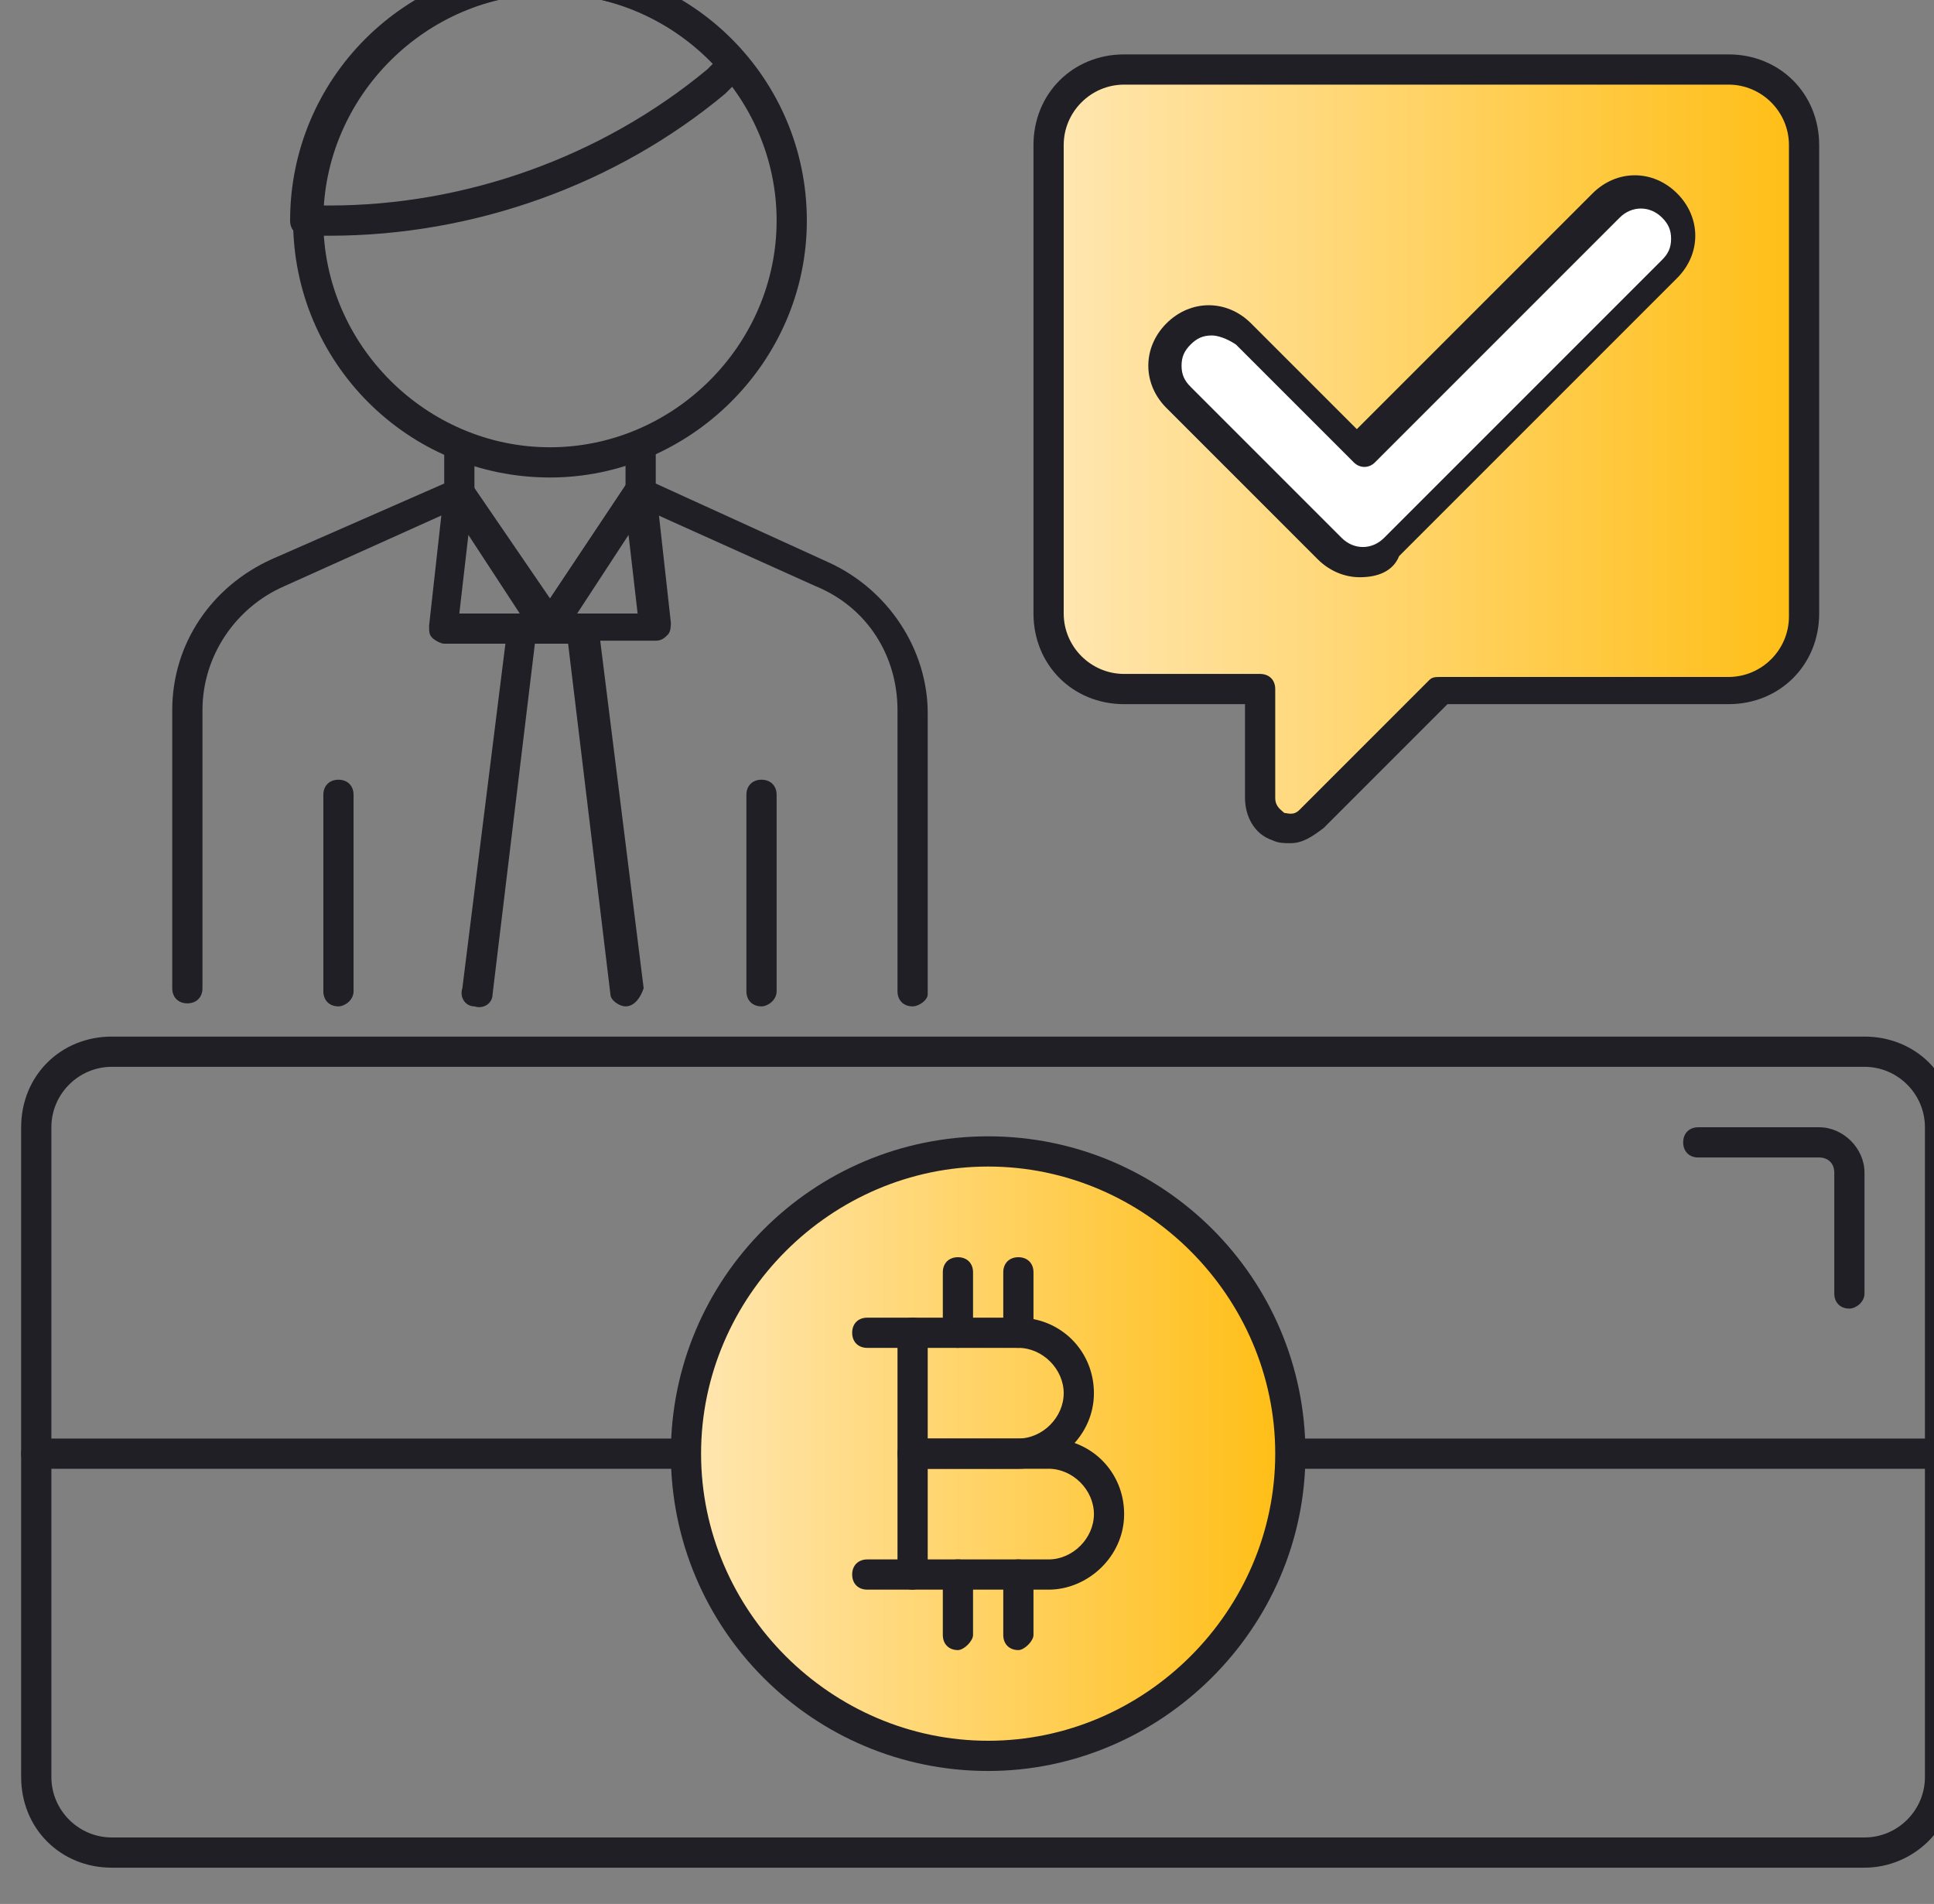 <?xml version="1.0" encoding="utf-8"?>
<!-- Generator: Adobe Illustrator 21.1.0, SVG Export Plug-In . SVG Version: 6.00 Build 0)  -->
<svg version="1.1" id="Icon_Set" xmlns="http://www.w3.org/2000/svg" xmlns:xlink="http://www.w3.org/1999/xlink" x="0px" y="0px"
	 viewBox="0 0 64 63" style="enable-background:new 0 0 64 63;" xml:space="preserve">
<rect x="0" y="0" width="64" height="63" fill="#808080" stroke="none"/>
<style type="text/css">
	.st0{fill:#1F1F25;}
	.st1{fill:#FF5252;}
	.st2{fill:#FFD740;}
	.st3{fill:#40C4FF;}
	.st4{fill:#FFFFFF;}
	.st5{fill:#4DB6AC;}
	.st6{fill:url(#SVGID_1_);}
	.st7{fill:url(#SVGID_2_);}
	.st8{fill:url(#SVGID_3_);}
	.st9{fill:url(#SVGID_4_);}
	.st10{fill:url(#SVGID_5_);}
	.st11{fill:#4FC3F7;}
	.st12{fill:url(#SVGID_6_);}
	.st13{fill:url(#SVGID_7_);}
	.st14{fill:url(#SVGID_8_);}
	.st15{fill:url(#SVGID_9_);}
	.st16{fill:url(#SVGID_10_);}
	.st17{fill:url(#SVGID_11_);}
	.st18{fill:url(#SVGID_12_);}
	.st19{fill:url(#SVGID_13_);}
	.st20{fill:#FFE6AE;}
	.st21{fill:url(#SVGID_14_);}
	.st22{display:none;fill:#1F1F25;}
	.st23{fill:url(#SVGID_15_);}
	.st24{fill:url(#SVGID_16_);}
	.st25{fill:url(#SVGID_17_);}
	.st26{fill:url(#SVGID_18_);}
	.st27{fill:none;stroke:#1F1F25;stroke-miterlimit:10;}
</style>
<g id="OTC_Trading">
	<g>
		<path class="st0" d="M18.2,15.8c-4.7,0-8.5-3.8-8.5-8.5s3.8-8.5,8.5-8.5s8.5,3.8,8.5,8.5S22.8,15.8,18.2,15.8z M18.2-0.2
			c-4.1,0-7.5,3.4-7.5,7.5s3.4,7.5,7.5,7.5s7.5-3.4,7.5-7.5S22.3-0.2,18.2-0.2z"/>
	</g>
	<g>
		<path class="st0" d="M10.9,7.8h-0.8c-0.3,0-0.5-0.2-0.5-0.5c0-4.7,3.8-8.5,8.5-8.5c2.5,0,4.9,1.1,6.5,3.1c0.1,0.1,0.1,0.2,0.1,0.4
			c0,0.1-0.1,0.3-0.2,0.3L24,3.1c0,0,0,0,0,0C20.4,6.1,15.7,7.8,10.9,7.8z M10.7,6.8h0.2c4.5,0,9-1.6,12.5-4.5l0.2-0.2
			c-1.4-1.5-3.4-2.3-5.4-2.3C14.2-0.2,10.9,2.9,10.7,6.8z M23.7,2.7L23.7,2.7L23.7,2.7z"/>
	</g>
	<g>
		<path class="st0" d="M25.2,33.3c-0.3,0-0.5-0.2-0.5-0.5v-6.5c0-0.3,0.2-0.5,0.5-0.5s0.5,0.2,0.5,0.5v6.5
			C25.7,33.1,25.4,33.3,25.2,33.3z"/>
	</g>
	<g>
		<path class="st0" d="M11.2,33.3c-0.3,0-0.5-0.2-0.5-0.5v-6.5c0-0.3,0.2-0.5,0.5-0.5s0.5,0.2,0.5,0.5v6.5
			C11.7,33.1,11.4,33.3,11.2,33.3z"/>
	</g>
	<g>
		<path class="st0" d="M20.7,33.3c-0.2,0-0.5-0.2-0.5-0.4l-1.4-11.6h-1.1l-1.4,11.6c0,0.3-0.3,0.5-0.6,0.4c-0.3,0-0.5-0.3-0.4-0.6
			l1.5-12c0-0.3,0.2-0.4,0.5-0.4h2c0.3,0,0.5,0.2,0.5,0.4l1.5,12C21.2,33,21,33.3,20.7,33.3C20.7,33.3,20.7,33.3,20.7,33.3z"/>
	</g>
	<g>
		<path class="st0" d="M18.2,21.3L18.2,21.3h-3.5c-0.1,0-0.3-0.1-0.4-0.2c-0.1-0.1-0.1-0.2-0.1-0.4l0.5-4.5c0-0.2,0.2-0.4,0.4-0.4
			c0.2-0.1,0.4,0,0.5,0.2l2.6,3.8l2.6-3.9c0.1-0.2,0.3-0.3,0.5-0.2c0.2,0,0.4,0.2,0.4,0.4l0.5,4.5c0,0.1,0,0.3-0.1,0.4
			c-0.1,0.1-0.2,0.2-0.4,0.2H18.2C18.2,21.3,18.2,21.3,18.2,21.3z M19.1,20.3h2l-0.3-2.6L19.1,20.3z M15.2,20.3h2l-1.7-2.6
			L15.2,20.3z"/>
	</g>
	<g>
		<path class="st0" d="M30.2,33.3c-0.3,0-0.5-0.2-0.5-0.5v-9.3c0-1.8-1-3.4-2.7-4.1l-6-2.7c-0.2-0.1-0.3-0.3-0.3-0.5l0-0.9
			c-1.6,0.5-3.4,0.5-5,0l0,0.9c0,0.2-0.1,0.4-0.3,0.5l-6,2.7c-1.6,0.7-2.7,2.3-2.7,4.1v9.2c0,0.3-0.2,0.5-0.5,0.5s-0.5-0.2-0.5-0.5
			v-9.2c0-2.2,1.3-4.1,3.3-5l5.7-2.5l0-1.3c0-0.2,0.1-0.3,0.2-0.4c0.1-0.1,0.3-0.1,0.5,0c1.8,0.7,3.8,0.7,5.6,0c0.2-0.1,0.3,0,0.5,0
			s0.2,0.2,0.2,0.4l0,1.3l5.7,2.6c2,0.9,3.3,2.9,3.3,5v9.3C30.7,33.1,30.4,33.3,30.2,33.3z"/>
	</g>
	<g>
		<path class="st0" d="M61.7,61.8h-58c-1.7,0-3-1.3-3-3V37.3c0-1.7,1.3-3,3-3h58c1.7,0,3,1.3,3,3v21.5
			C64.7,60.5,63.3,61.8,61.7,61.8z M3.7,35.3c-1.1,0-2,0.9-2,2v21.5c0,1.1,0.9,2,2,2h58c1.1,0,2-0.9,2-2V37.3c0-1.1-0.9-2-2-2H3.7z"
			/>
	</g>
	<g>
		<linearGradient id="SVGID_1_" gradientUnits="userSpaceOnUse" x1="34.659" y1="14.845" x2="59.659" y2="14.845">
			<stop  offset="0" style="stop-color:#FFE7B3"/>
			<stop  offset="1" style="stop-color:#FFBE15"/>
		</linearGradient>
		<path class="st6" d="M57.2,2.3h-20c-1.4,0-2.5,1.1-2.5,2.5v15.5c0,1.4,1.1,2.5,2.5,2.5h4.5v3.6c0,0.9,1.1,1.3,1.7,0.7l4.3-4.3h9.5
			c1.4,0,2.5-1.1,2.5-2.5V4.8C59.7,3.4,58.5,2.3,57.2,2.3z"/>
		<path class="st0" d="M42.7,27.9c-0.2,0-0.4,0-0.6-0.1c-0.6-0.2-0.9-0.8-0.9-1.4v-3.1h-4c-1.7,0-3-1.3-3-3V4.8c0-1.7,1.3-3,3-3h20
			c1.7,0,3,1.3,3,3v15.5c0,1.7-1.3,3-3,3h-9.3l-4.1,4.1C43.4,27.7,43.1,27.9,42.7,27.9z M37.2,2.8c-1.1,0-2,0.9-2,2v15.5
			c0,1.1,0.9,2,2,2h4.5c0.3,0,0.5,0.2,0.5,0.5v3.6c0,0.3,0.2,0.4,0.3,0.5c0.1,0,0.3,0.1,0.5-0.1l4.3-4.3c0.1-0.1,0.2-0.1,0.4-0.1
			h9.5c1.1,0,2-0.9,2-2V4.8c0-1.1-0.9-2-2-2H37.2z"/>
	</g>
	<g>
		<path class="st4" d="M45,18.6c-0.4,0-0.8-0.1-1.1-0.4l-5-4.9c-0.6-0.6-0.6-1.5,0-2.1s1.5-0.6,2.1,0L45,15l8.1-8.1
			c0.6-0.6,1.5-0.6,2.1,0c0.6,0.6,0.6,1.5,0,2.1l-9.2,9.2C45.8,18.4,45.4,18.6,45,18.6z"/>
		<path class="st0" d="M45,19.1c-0.5,0-1-0.2-1.4-0.6l-5-5c-0.4-0.4-0.6-0.9-0.6-1.4c0-0.5,0.2-1,0.6-1.4c0.8-0.8,2-0.8,2.8,0
			l3.5,3.5l7.8-7.8c0.8-0.8,2-0.8,2.8,0c0.4,0.4,0.6,0.9,0.6,1.4c0,0.5-0.2,1-0.6,1.4l-9.2,9.2C46.1,18.9,45.6,19.1,45,19.1z
			 M40.1,11.1c-0.3,0-0.5,0.1-0.7,0.3c-0.2,0.2-0.3,0.4-0.3,0.7c0,0.3,0.1,0.5,0.3,0.7l5,5c0.4,0.4,1,0.4,1.4,0l9.2-9.2
			c0.2-0.2,0.3-0.4,0.3-0.7c0-0.3-0.1-0.5-0.3-0.7c-0.4-0.4-1-0.4-1.4,0l-8.1,8.1c-0.2,0.2-0.5,0.2-0.7,0l-3.9-3.9
			C40.6,11.2,40.3,11.1,40.1,11.1z"/>
	</g>
	<g>
		<path class="st0" d="M64.2,48.6h-63c-0.3,0-0.5-0.2-0.5-0.5s0.2-0.5,0.5-0.5h63c0.3,0,0.5,0.2,0.5,0.5S64.4,48.6,64.2,48.6z"/>
	</g>
	<g>
		<linearGradient id="SVGID_2_" gradientUnits="userSpaceOnUse" x1="22.659" y1="48.052" x2="42.659" y2="48.052">
			<stop  offset="0" style="stop-color:#FFE7B3"/>
			<stop  offset="1" style="stop-color:#FFBE15"/>
		</linearGradient>
		<circle class="st7" cx="32.7" cy="48.1" r="10"/>
		<path class="st0" d="M32.7,58.6c-5.8,0-10.5-4.7-10.5-10.5s4.7-10.5,10.5-10.5c5.8,0,10.5,4.7,10.5,10.5S38.4,58.6,32.7,58.6z
			 M32.7,38.6c-5.2,0-9.5,4.3-9.5,9.5s4.3,9.5,9.5,9.5s9.5-4.3,9.5-9.5S37.9,38.6,32.7,38.6z"/>
	</g>
	<g>
		<path class="st0" d="M33.7,48.6h-3.5c-0.3,0-0.5-0.2-0.5-0.5v-4c0-0.3,0.2-0.5,0.5-0.5h3.5c1.4,0,2.5,1.1,2.5,2.5
			S35,48.6,33.7,48.6z M30.7,47.6h3c0.8,0,1.5-0.7,1.5-1.5s-0.7-1.5-1.5-1.5h-3V47.6z"/>
	</g>
	<g>
		<path class="st0" d="M34.7,52.6h-4.5c-0.3,0-0.5-0.2-0.5-0.5v-4c0-0.3,0.2-0.5,0.5-0.5h4.5c1.4,0,2.5,1.1,2.5,2.5
			S36,52.6,34.7,52.6z M30.7,51.6h4c0.8,0,1.5-0.7,1.5-1.5s-0.7-1.5-1.5-1.5h-4V51.6z"/>
	</g>
	<g>
		<path class="st0" d="M30.2,44.6h-1.5c-0.3,0-0.5-0.2-0.5-0.5s0.2-0.5,0.5-0.5h1.5c0.3,0,0.5,0.2,0.5,0.5S30.4,44.6,30.2,44.6z"/>
	</g>
	<g>
		<path class="st0" d="M30.2,52.6h-1.5c-0.3,0-0.5-0.2-0.5-0.5s0.2-0.5,0.5-0.5h1.5c0.3,0,0.5,0.2,0.5,0.5S30.4,52.6,30.2,52.6z"/>
	</g>
	<g>
		<path class="st0" d="M31.7,44.6c-0.3,0-0.5-0.2-0.5-0.5v-2c0-0.3,0.2-0.5,0.5-0.5s0.5,0.2,0.5,0.5v2
			C32.2,44.3,31.9,44.6,31.7,44.6z"/>
	</g>
	<g>
		<path class="st0" d="M33.7,44.6c-0.3,0-0.5-0.2-0.5-0.5v-2c0-0.3,0.2-0.5,0.5-0.5s0.5,0.2,0.5,0.5v2
			C34.2,44.3,33.9,44.6,33.7,44.6z"/>
	</g>
	<g>
		<path class="st0" d="M31.7,54.6c-0.3,0-0.5-0.2-0.5-0.5v-2c0-0.3,0.2-0.5,0.5-0.5s0.5,0.2,0.5,0.5v2
			C32.2,54.3,31.9,54.6,31.7,54.6z"/>
	</g>
	<g>
		<path class="st0" d="M33.7,54.6c-0.3,0-0.5-0.2-0.5-0.5v-2c0-0.3,0.2-0.5,0.5-0.5s0.5,0.2,0.5,0.5v2
			C34.2,54.3,33.9,54.6,33.7,54.6z"/>
	</g>
	<g>
		<path class="st0" d="M61.2,43.3c-0.3,0-0.5-0.2-0.5-0.5v-4c0-0.3-0.2-0.5-0.5-0.5h-4c-0.3,0-0.5-0.2-0.5-0.5s0.2-0.5,0.5-0.5h4
			c0.8,0,1.5,0.7,1.5,1.5v4C61.7,43.1,61.4,43.3,61.2,43.3z"/>
	</g>
</g>
</svg>
